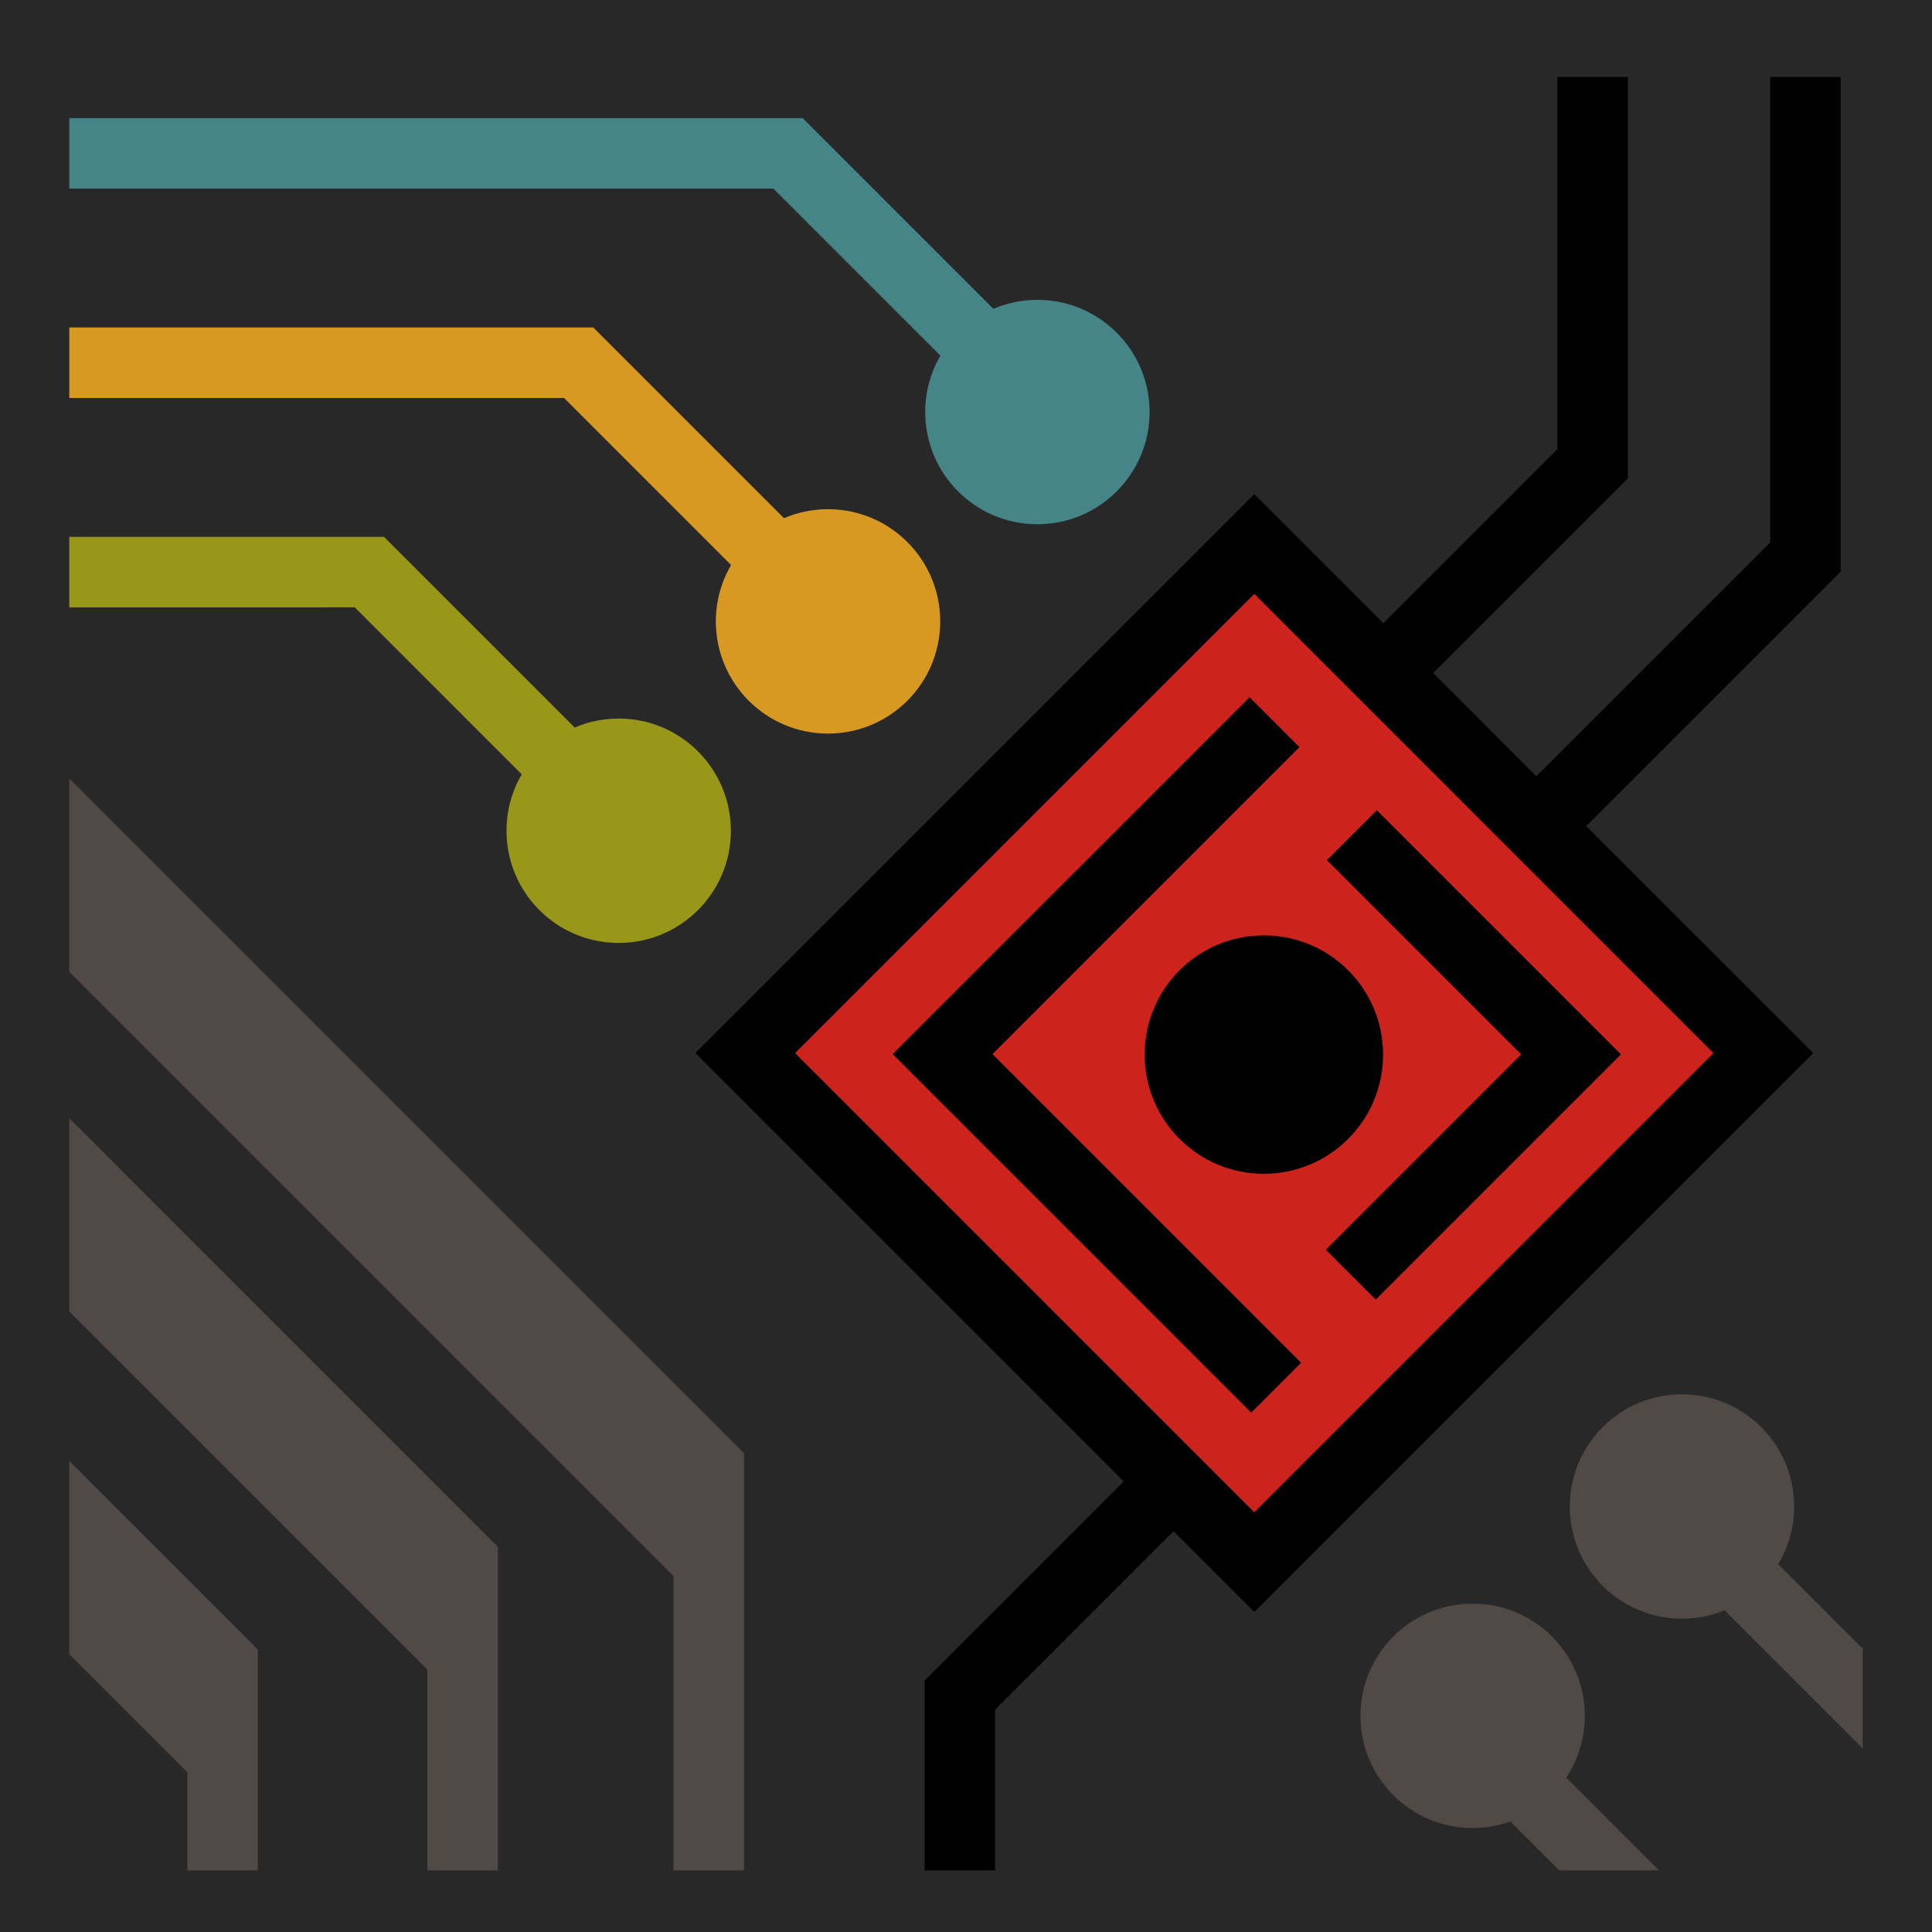 <svg style="height: 512px; width: 512px;" xmlns="http://www.w3.org/2000/svg" viewBox="0 0 512 512"><path d="M0 0h512v512H0z" fill="#282828" fill-opacity="1"></path><g class="" style="touch-action: none;" transform="translate(-1,1)"><g><path d="M413.72 19.395L413.72 118.035L367.604 164.152L333.406 129.952L326.799 136.562L185.279 278.078L298.792 391.588L246.017 444.361L246.019 494.671L264.706 494.671L264.706 452.103L312.006 404.803L333.406 426.203L481.528 278.079L421.363 217.915L488.81 150.465L488.81 19.395L470.123 19.395L470.123 142.725L408.148 204.7L380.816 177.367L432.406 125.777L432.406 19.395L413.72 19.395Z" class="selected" fill="#000000" fill-opacity="1"></path><path d="M19.36 30.303L19.36 48.99L205.967 48.99L250.221 93.244C247.661 97.637 246.189 102.74 246.189 108.191C246.189 124.613 259.501 137.927 275.921 137.927C292.341 137.927 305.653 124.613 305.653 108.192C305.653 91.772 292.341 78.462 275.921 78.462C271.778 78.462 267.833 79.312 264.249 80.844L213.709 30.304L19.36 30.304Z" class="" fill="#458588" fill-opacity="1"></path><path d="M19.36 85.781L19.36 104.471L150.486 104.474L194.74 148.728C192.18 153.12 190.705 158.224 190.705 163.675C190.705 180.095 204.017 193.407 220.437 193.407C236.857 193.407 250.17 180.095 250.17 163.675C250.17 147.255 236.858 133.942 220.438 133.942C216.294 133.942 212.35 134.792 208.766 136.324L158.226 85.784L19.362 85.784Z" class="" fill="#d79921" fill-opacity="1"></path><path d="M102.746 141.263L19.361 141.265L19.361 159.955L95.007 159.952L139.261 204.212C136.701 208.602 135.228 213.708 135.228 219.158C135.228 235.578 148.54 248.891 164.96 248.891C181.38 248.891 194.69 235.578 194.69 219.157C194.69 202.737 181.38 189.423 164.96 189.423C160.815 189.423 156.87 190.273 153.285 191.806L102.745 141.263Z" class="" fill="#98971a" fill-opacity="1"></path><path d="M333.406 156.383L455.1 278.08L333.406 399.77L211.71 278.08L333.406 156.385Z" class="" fill="#cc241d" fill-opacity="1"></path><path d="M332.152 183.771L237.578 278.345L332.59 373.36L345.805 360.146L264.008 278.346L345.368 196.984L332.152 183.77Z" class="" fill="#000000" fill-opacity="1"></path><path d="M19.362 205.329L19.362 256.536L179.492 416.666L179.492 494.671L198.182 494.671L198.182 384.146L19.362 205.328Z" class="" fill="#504945" fill-opacity="1"></path><path d="M365.872 213.726L352.66 226.94L404.14 278.422L352.37 330.192L365.588 343.406L430.57 278.422L365.875 213.725Z" class="" fill="#000000" fill-opacity="1"></path><path d="M335.942 246.886C318.492 246.886 304.35 261.033 304.35 278.48C304.35 295.925 318.493 310.07 335.94 310.07C353.39 310.07 367.533 295.925 367.533 278.48C367.533 261.03 353.39 246.885 335.941 246.885Z" class="" fill="#000000" fill-opacity="1"></path><path d="M19.36 295.35L19.36 346.557L114.246 441.437L114.246 494.67L132.934 494.67L132.934 408.92L19.362 295.35Z" class="" fill="#504945" fill-opacity="1"></path><path d="M446.738 368.504C430.318 368.504 417.006 381.816 417.006 398.236C417.006 414.656 430.318 427.971 446.738 427.971C450.732 427.971 454.54 427.177 458.018 425.749L494.638 462.364L494.638 435.937L472.236 413.537C474.924 409.067 476.473 403.833 476.473 398.237C476.473 381.817 463.159 368.505 446.738 368.505Z" class="" fill="#504945" fill-opacity="1"></path><path d="M19.36 386.19L19.36 437.4L50.654 468.69L50.652 494.672L69.34 494.672L69.346 436.176L19.36 386.19Z" class="" fill="#504945" fill-opacity="1"></path><path d="M391.262 423.986C374.842 423.986 361.529 437.298 361.529 453.719C361.529 470.139 374.839 483.449 391.261 483.449C394.774 483.449 398.143 482.837 401.271 481.719L414.226 494.669L440.656 494.669L416.076 470.091C419.18 465.394 420.993 459.769 420.993 453.718C420.993 437.296 407.681 423.984 391.261 423.984Z" class="" fill="#504945" fill-opacity="1"></path></g></g></svg>